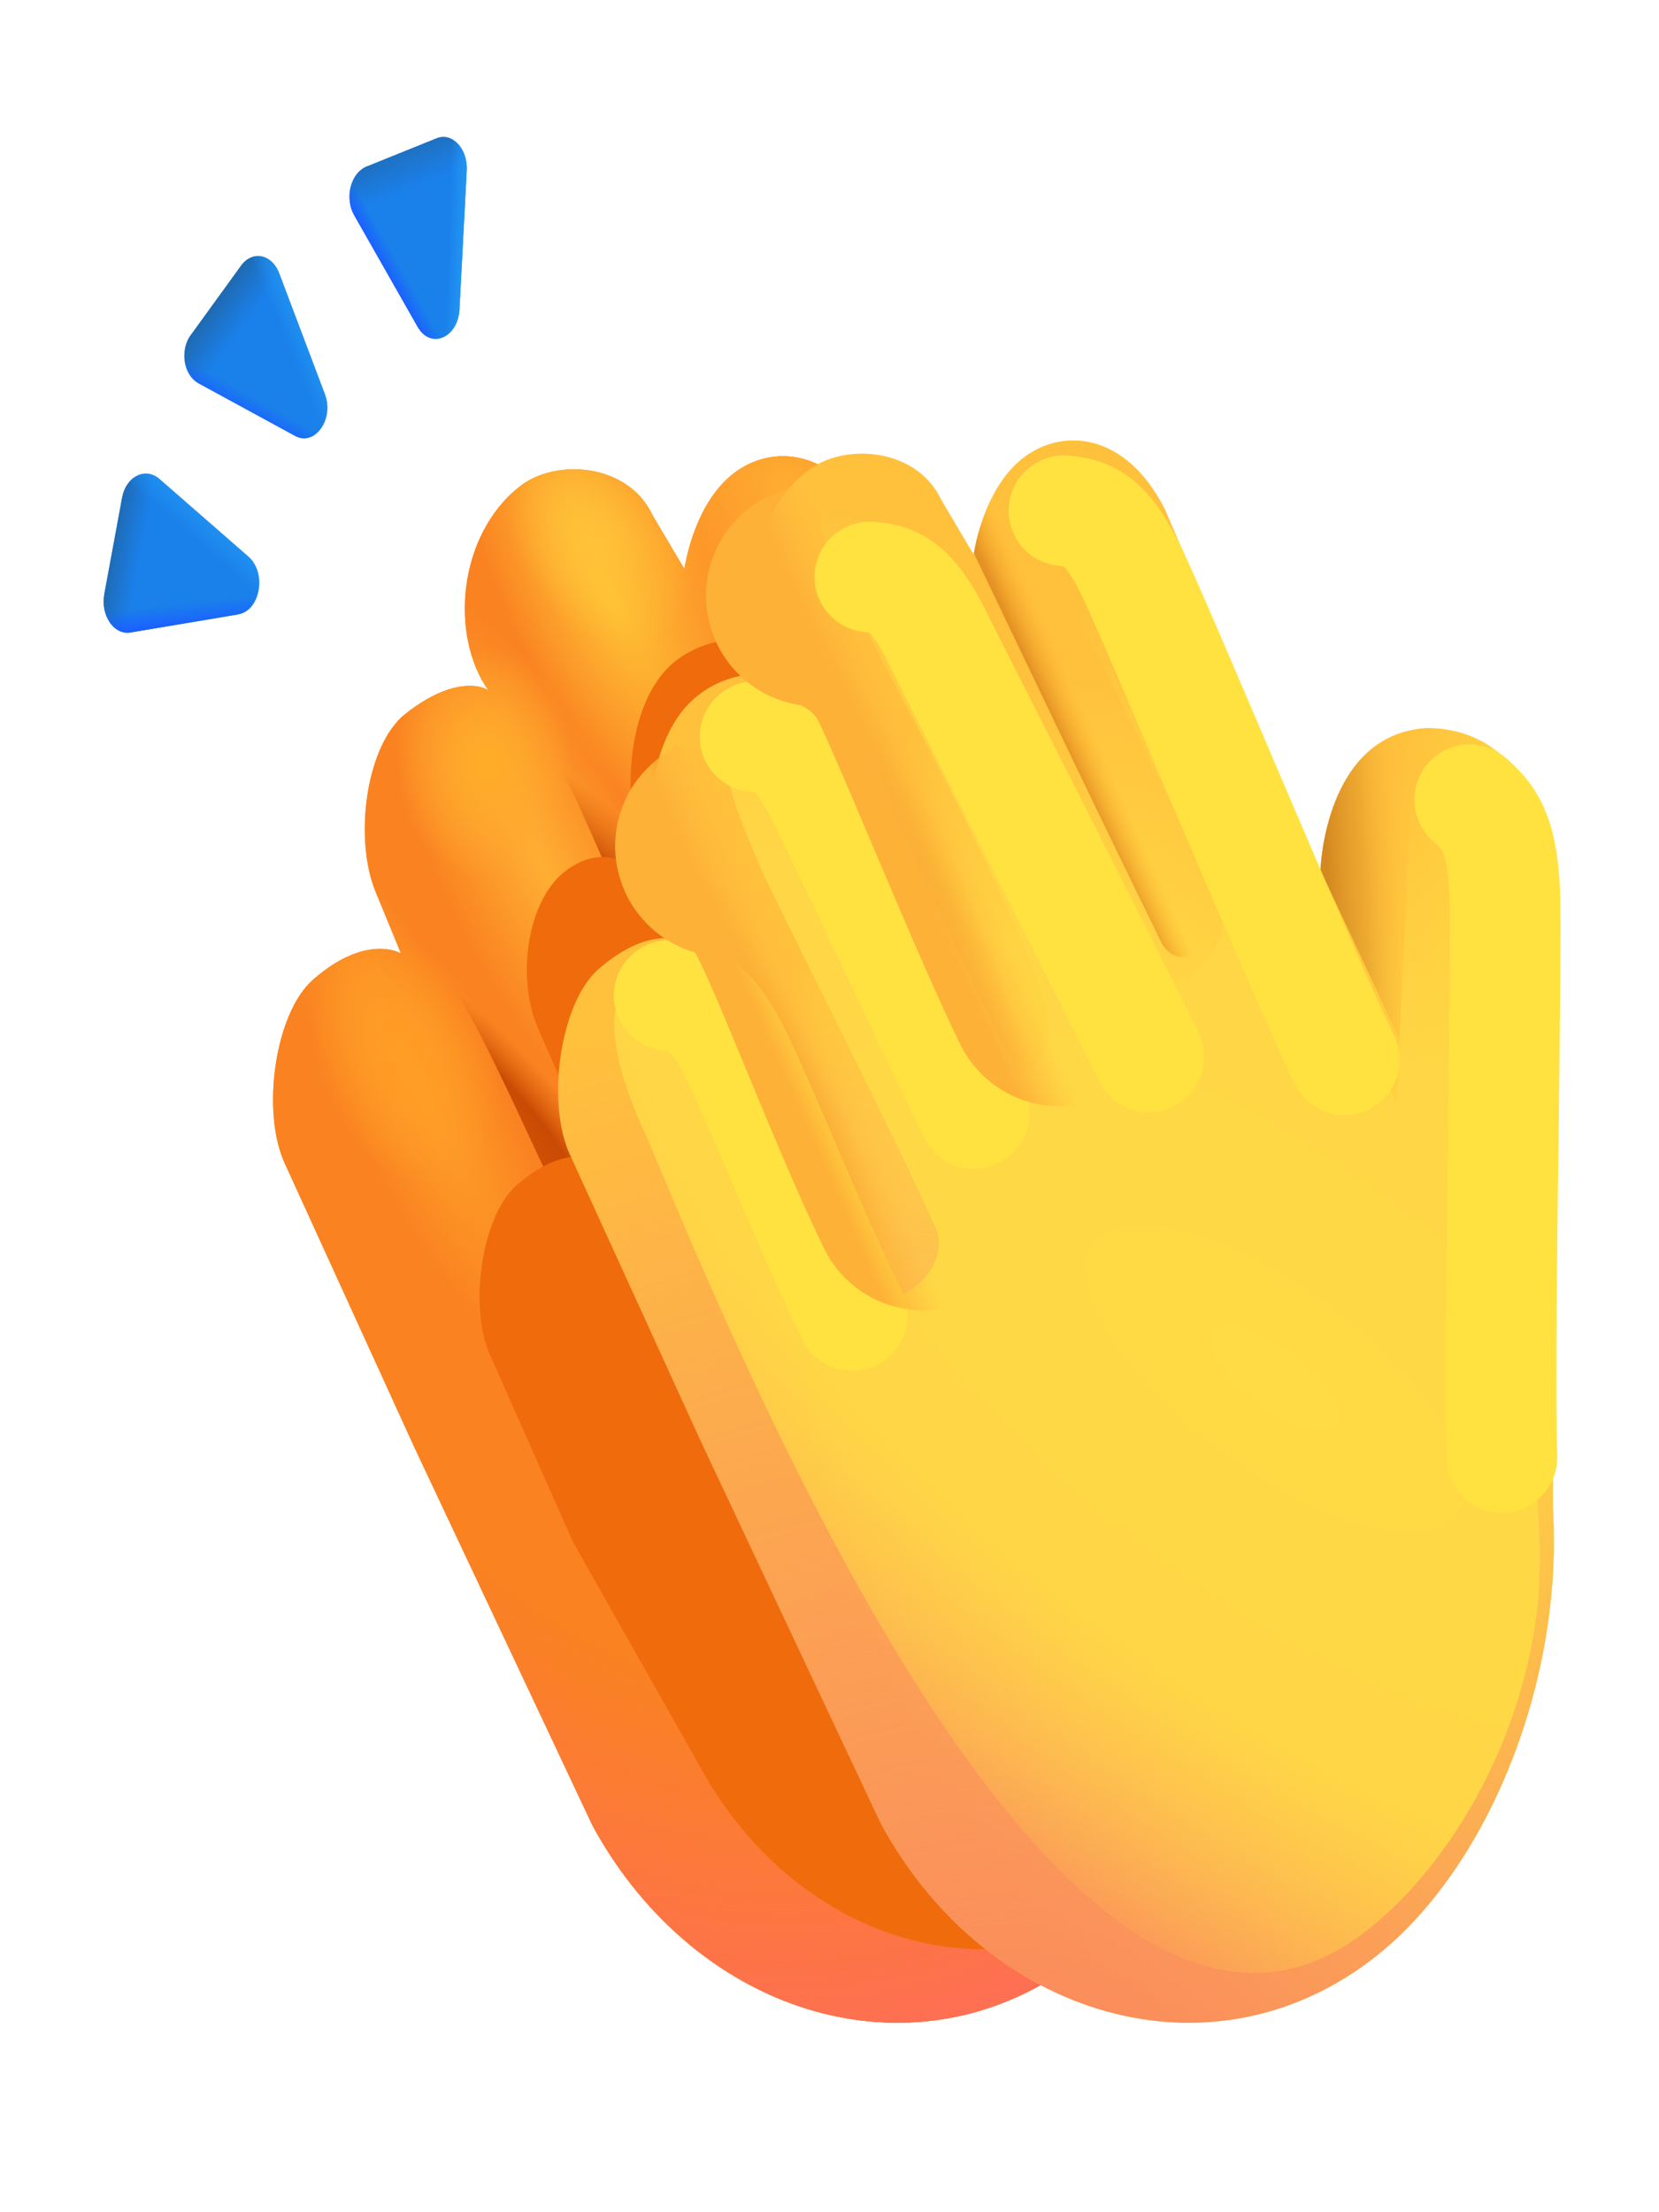 <svg width="15" height="20" viewBox="0 0 15 20" fill="none" xmlns="http://www.w3.org/2000/svg">
<g id="fluent-emoji:clapping-hands" clip-path="url(#clip0_52_244)">
<g id="Group">
<g id="Clip path group">
<mask id="mask0_52_244" style="mask-type:luminance" maskUnits="userSpaceOnUse" x="0" y="0" width="15" height="20">
<g id="f268id15">
<path id="Vector" d="M0 0.02H15V19.505H0V0.02Z" fill="white"/>
</g>
</mask>
<g mask="url(#mask0_52_244)">
<g id="Group_2">
<path id="Vector_2" d="M11.373 13.688L11.301 7.971C11.254 7.428 11.025 6.699 10.242 6.699C9.328 6.755 9.292 7.97 9.292 7.97L7.9 4.74C7.552 4.052 6.981 4.004 6.624 4.287C6.266 4.571 6.188 5.145 6.188 5.145L5.898 4.655C5.68 4.191 5.027 4.137 4.695 4.401C4.142 4.839 4.062 5.746 4.419 6.247C4.396 6.214 4.123 6.091 3.665 6.454C3.308 6.737 3.197 7.584 3.397 8.065C3.596 8.546 3.625 8.62 3.625 8.62C3.625 8.62 3.317 8.432 2.831 8.856C2.484 9.159 2.359 10.059 2.577 10.523L3.747 13.086L5.357 16.504C6.304 18.247 8.323 18.849 9.789 17.692C10.79 16.902 11.468 15.235 11.373 13.688Z" fill="#FF9D25"/>
<path id="Vector_3" d="M11.373 13.688L11.301 7.971C11.254 7.428 11.025 6.699 10.242 6.699C9.328 6.755 9.292 7.97 9.292 7.97L7.9 4.74C7.552 4.052 6.981 4.004 6.624 4.287C6.266 4.571 6.188 5.145 6.188 5.145L5.898 4.655C5.68 4.191 5.027 4.137 4.695 4.401C4.142 4.839 4.062 5.746 4.419 6.247C4.396 6.214 4.123 6.091 3.665 6.454C3.308 6.737 3.197 7.584 3.397 8.065C3.596 8.546 3.625 8.62 3.625 8.62C3.625 8.62 3.317 8.432 2.831 8.856C2.484 9.159 2.359 10.059 2.577 10.523L3.747 13.086L5.357 16.504C6.304 18.247 8.323 18.849 9.789 17.692C10.79 16.902 11.468 15.235 11.373 13.688Z" fill="url(#paint0_linear_52_244)"/>
<path id="Vector_4" d="M11.373 13.688L11.301 7.971C11.254 7.428 11.025 6.699 10.242 6.699C9.328 6.755 9.292 7.97 9.292 7.97L7.9 4.74C7.552 4.052 6.981 4.004 6.624 4.287C6.266 4.571 6.188 5.145 6.188 5.145L5.898 4.655C5.68 4.191 5.027 4.137 4.695 4.401C4.142 4.839 4.062 5.746 4.419 6.247C4.396 6.214 4.123 6.091 3.665 6.454C3.308 6.737 3.197 7.584 3.397 8.065C3.596 8.546 3.625 8.62 3.625 8.62C3.625 8.62 3.317 8.432 2.831 8.856C2.484 9.159 2.359 10.059 2.577 10.523L3.747 13.086L5.357 16.504C6.304 18.247 8.323 18.849 9.789 17.692C10.79 16.902 11.468 15.235 11.373 13.688Z" fill="url(#paint1_radial_52_244)"/>
<path id="Vector_5" d="M11.373 13.688L11.301 7.971C11.254 7.428 11.025 6.699 10.242 6.699C9.328 6.755 9.292 7.97 9.292 7.97L7.9 4.74C7.552 4.052 6.981 4.004 6.624 4.287C6.266 4.571 6.188 5.145 6.188 5.145L5.898 4.655C5.68 4.191 5.027 4.137 4.695 4.401C4.142 4.839 4.062 5.746 4.419 6.247C4.396 6.214 4.123 6.091 3.665 6.454C3.308 6.737 3.197 7.584 3.397 8.065C3.596 8.546 3.625 8.62 3.625 8.62C3.625 8.62 3.317 8.432 2.831 8.856C2.484 9.159 2.359 10.059 2.577 10.523L3.747 13.086L5.357 16.504C6.304 18.247 8.323 18.849 9.789 17.692C10.79 16.902 11.468 15.235 11.373 13.688Z" fill="url(#paint2_radial_52_244)"/>
<path id="Vector_6" d="M11.373 13.688L11.301 7.971C11.254 7.428 11.025 6.699 10.242 6.699C9.328 6.755 9.292 7.97 9.292 7.97L7.9 4.74C7.552 4.052 6.981 4.004 6.624 4.287C6.266 4.571 6.188 5.145 6.188 5.145L5.898 4.655C5.68 4.191 5.027 4.137 4.695 4.401C4.142 4.839 4.062 5.746 4.419 6.247C4.396 6.214 4.123 6.091 3.665 6.454C3.308 6.737 3.197 7.584 3.397 8.065C3.596 8.546 3.625 8.62 3.625 8.62C3.625 8.62 3.317 8.432 2.831 8.856C2.484 9.159 2.359 10.059 2.577 10.523L3.747 13.086L5.357 16.504C6.304 18.247 8.323 18.849 9.789 17.692C10.79 16.902 11.468 15.235 11.373 13.688Z" fill="url(#paint3_radial_52_244)"/>
<path id="Vector_7" d="M11.373 13.688L11.301 7.971C11.254 7.428 11.025 6.699 10.242 6.699C9.328 6.755 9.292 7.97 9.292 7.97L7.9 4.74C7.552 4.052 6.981 4.004 6.624 4.287C6.266 4.571 6.188 5.145 6.188 5.145L5.898 4.655C5.68 4.191 5.027 4.137 4.695 4.401C4.142 4.839 4.062 5.746 4.419 6.247C4.396 6.214 4.123 6.091 3.665 6.454C3.308 6.737 3.197 7.584 3.397 8.065C3.596 8.546 3.625 8.62 3.625 8.62C3.625 8.62 3.317 8.432 2.831 8.856C2.484 9.159 2.359 10.059 2.577 10.523L3.747 13.086L5.357 16.504C6.304 18.247 8.323 18.849 9.789 17.692C10.79 16.902 11.468 15.235 11.373 13.688Z" fill="url(#paint4_radial_52_244)"/>
<path id="Vector_8" d="M11.373 13.688L11.301 7.971C11.254 7.428 11.025 6.699 10.242 6.699C9.328 6.755 9.292 7.97 9.292 7.97L7.9 4.74C7.552 4.052 6.981 4.004 6.624 4.287C6.266 4.571 6.188 5.145 6.188 5.145L5.898 4.655C5.68 4.191 5.027 4.137 4.695 4.401C4.142 4.839 4.062 5.746 4.419 6.247C4.396 6.214 4.123 6.091 3.665 6.454C3.308 6.737 3.197 7.584 3.397 8.065C3.596 8.546 3.625 8.62 3.625 8.62C3.625 8.62 3.317 8.432 2.831 8.856C2.484 9.159 2.359 10.059 2.577 10.523L3.747 13.086L5.357 16.504C6.304 18.247 8.323 18.849 9.789 17.692C10.79 16.902 11.468 15.235 11.373 13.688Z" fill="url(#paint5_radial_52_244)"/>
<path id="Vector_9" d="M11.373 13.688L11.301 7.971C11.254 7.428 11.025 6.699 10.242 6.699C9.328 6.755 9.292 7.97 9.292 7.97L7.9 4.74C7.552 4.052 6.981 4.004 6.624 4.287C6.266 4.571 6.188 5.145 6.188 5.145L5.898 4.655C5.68 4.191 5.027 4.137 4.695 4.401C4.142 4.839 4.062 5.746 4.419 6.247C4.396 6.214 4.123 6.091 3.665 6.454C3.308 6.737 3.197 7.584 3.397 8.065C3.596 8.546 3.625 8.62 3.625 8.62C3.625 8.62 3.317 8.432 2.831 8.856C2.484 9.159 2.359 10.059 2.577 10.523L3.747 13.086L5.357 16.504C6.304 18.247 8.323 18.849 9.789 17.692C10.79 16.902 11.468 15.235 11.373 13.688Z" fill="url(#paint6_radial_52_244)"/>
<path id="Vector_10" d="M11.373 13.688L11.301 7.971C11.254 7.428 11.025 6.699 10.242 6.699C9.328 6.755 9.292 7.97 9.292 7.97L7.9 4.74C7.552 4.052 6.981 4.004 6.624 4.287C6.266 4.571 6.188 5.145 6.188 5.145L5.898 4.655C5.68 4.191 5.027 4.137 4.695 4.401C4.142 4.839 4.062 5.746 4.419 6.247C4.396 6.214 4.123 6.091 3.665 6.454C3.308 6.737 3.197 7.584 3.397 8.065C3.596 8.546 3.625 8.62 3.625 8.62C3.625 8.62 3.317 8.432 2.831 8.856C2.484 9.159 2.359 10.059 2.577 10.523L3.747 13.086L5.357 16.504C6.304 18.247 8.323 18.849 9.789 17.692C10.79 16.902 11.468 15.235 11.373 13.688Z" fill="url(#paint7_radial_52_244)"/>
<path id="Vector_11" d="M11.373 13.688L11.301 7.971C11.254 7.428 11.025 6.699 10.242 6.699C9.328 6.755 9.292 7.97 9.292 7.97L7.9 4.74C7.552 4.052 6.981 4.004 6.624 4.287C6.266 4.571 6.188 5.145 6.188 5.145L5.898 4.655C5.68 4.191 5.027 4.137 4.695 4.401C4.142 4.839 4.062 5.746 4.419 6.247C4.396 6.214 4.123 6.091 3.665 6.454C3.308 6.737 3.197 7.584 3.397 8.065C3.596 8.546 3.625 8.62 3.625 8.62C3.625 8.62 3.317 8.432 2.831 8.856C2.484 9.159 2.359 10.059 2.577 10.523L3.747 13.086L5.357 16.504C6.304 18.247 8.323 18.849 9.789 17.692C10.79 16.902 11.468 15.235 11.373 13.688Z" fill="url(#paint8_radial_52_244)"/>
<path id="Vector_12" fill-rule="evenodd" clip-rule="evenodd" d="M3.605 8.611C3.556 8.597 3.507 8.586 3.458 8.579C3.529 8.582 3.58 8.599 3.605 8.611ZM3.624 8.616L3.668 8.63C3.821 8.683 3.961 8.767 4.056 8.877C4.104 8.932 4.176 9.044 4.268 9.215C4.358 9.38 4.457 9.58 4.559 9.795C4.643 9.969 4.729 10.155 4.813 10.337C4.933 10.594 5.048 10.841 5.143 11.031C5.177 11.099 5.23 11.147 5.291 11.164C5.351 11.181 5.415 11.165 5.467 11.122C5.519 11.078 5.556 11.009 5.569 10.93C5.582 10.851 5.571 10.768 5.537 10.701C5.429 10.482 5.325 10.261 5.222 10.037C5.138 9.855 5.049 9.664 4.958 9.474C4.86 9.267 4.758 9.064 4.651 8.864C4.557 8.69 4.459 8.527 4.368 8.421C4.199 8.227 3.981 8.108 3.789 8.042C3.649 7.993 3.505 7.966 3.36 7.963C3.371 7.998 3.383 8.032 3.397 8.065C3.57 8.483 3.615 8.594 3.624 8.616Z" fill="url(#paint9_radial_52_244)"/>
<path id="Vector_13" fill-rule="evenodd" clip-rule="evenodd" d="M4.396 6.23C4.362 6.217 4.326 6.208 4.29 6.202C4.327 6.204 4.362 6.214 4.396 6.23ZM4.411 6.235C4.543 6.285 4.7 6.389 4.876 6.593C4.89 6.609 4.921 6.654 4.971 6.746C5.018 6.833 5.075 6.944 5.136 7.075C5.261 7.337 5.406 7.666 5.554 8.009C5.632 8.189 5.711 8.375 5.788 8.556C6.001 9.054 6.2 9.521 6.322 9.766C6.339 9.801 6.36 9.831 6.385 9.856C6.411 9.88 6.44 9.897 6.47 9.906C6.501 9.915 6.533 9.916 6.564 9.909C6.595 9.902 6.624 9.887 6.651 9.865C6.677 9.843 6.7 9.814 6.718 9.78C6.735 9.746 6.747 9.708 6.754 9.668C6.76 9.628 6.759 9.587 6.753 9.547C6.746 9.507 6.734 9.469 6.716 9.435C6.603 9.209 6.417 8.774 6.209 8.286L5.963 7.711C5.825 7.389 5.683 7.07 5.535 6.755C5.478 6.632 5.417 6.512 5.354 6.394C5.305 6.301 5.25 6.215 5.188 6.138C4.815 5.707 4.471 5.588 4.205 5.585C4.218 5.826 4.287 6.056 4.411 6.235Z" fill="url(#paint10_radial_52_244)"/>
<path id="Vector_14" fill-rule="evenodd" clip-rule="evenodd" d="M6.188 5.144L6.231 5.234L6.823 6.469C7.185 7.227 7.549 7.981 7.917 8.734C7.951 8.8 8.004 8.847 8.064 8.863C8.125 8.879 8.188 8.864 8.239 8.821C8.291 8.777 8.328 8.709 8.341 8.63C8.354 8.552 8.343 8.47 8.31 8.403C7.944 7.653 7.581 6.902 7.221 6.148L6.63 4.913L6.442 4.52L6.431 4.499C6.311 4.685 6.228 4.907 6.188 5.144Z" fill="url(#paint11_radial_52_244)"/>
<g id="Group_3" filter="url(#filter0_f_52_244)">
<path id="Vector_15" fill-rule="evenodd" clip-rule="evenodd" d="M10.853 8.343L10.92 13.606C11.007 15.029 10.383 16.564 9.462 17.29C9.289 17.427 9.107 17.538 8.92 17.622C7.91 17.636 6.903 17.029 6.325 15.965L5.181 13.941L4.437 12.264C4.234 11.832 4.35 10.995 4.673 10.713C5.125 10.319 5.411 10.495 5.411 10.495C5.411 10.495 5.041 9.721 4.856 9.274C4.67 8.828 4.769 8.147 5.102 7.883C5.527 7.546 5.875 7.943 5.896 7.974C5.618 7.484 5.595 6.383 6.109 5.975C6.418 5.73 6.978 5.673 7.181 6.104L7.451 6.56C7.451 6.56 7.523 6.026 7.855 5.762L7.883 5.742L9.004 8.344C9.004 8.344 9.028 7.574 9.515 7.283L10.336 9.186C10.336 9.186 10.358 8.437 10.825 8.13C10.838 8.203 10.847 8.275 10.853 8.343Z" fill="#F06B0C"/>
</g>
<path id="Vector_16" d="M14.041 13.642V7.867C13.994 7.319 13.689 6.582 12.898 6.582C11.975 6.64 11.939 7.867 11.939 7.867L10.532 4.603C10.181 3.909 9.604 3.86 9.243 4.146C8.882 4.432 8.803 5.013 8.803 5.013L8.51 4.518C8.29 4.049 7.631 3.994 7.295 4.261C6.737 4.703 6.655 5.62 7.016 6.126C6.993 6.092 6.589 6.026 6.255 6.335C5.882 6.68 5.782 7.477 5.984 7.962C6.185 8.447 6.214 8.523 6.214 8.523C6.214 8.523 5.903 8.333 5.412 8.761C5.061 9.067 4.936 9.977 5.156 10.445L6.338 13.033L7.964 16.486C8.92 18.247 10.96 18.855 12.441 17.686C13.451 16.889 14.137 15.204 14.041 13.642Z" fill="#FFC03C"/>
<path id="Vector_17" d="M14.041 13.642V7.867C13.994 7.319 13.689 6.582 12.898 6.582C11.975 6.64 11.939 7.867 11.939 7.867L10.532 4.603C10.181 3.909 9.604 3.86 9.243 4.146C8.882 4.432 8.803 5.013 8.803 5.013L8.51 4.518C8.29 4.049 7.631 3.994 7.295 4.261C6.737 4.703 6.655 5.62 7.016 6.126C6.993 6.092 6.589 6.026 6.255 6.335C5.882 6.68 5.782 7.477 5.984 7.962C6.185 8.447 6.214 8.523 6.214 8.523C6.214 8.523 5.903 8.333 5.412 8.761C5.061 9.067 4.936 9.977 5.156 10.445L6.338 13.033L7.964 16.486C8.92 18.247 10.96 18.855 12.441 17.686C13.451 16.889 14.137 15.204 14.041 13.642Z" fill="url(#paint12_radial_52_244)"/>
<path id="Vector_18" d="M14.041 13.642V7.867C13.994 7.319 13.689 6.582 12.898 6.582C11.975 6.64 11.939 7.867 11.939 7.867L10.532 4.603C10.181 3.909 9.604 3.86 9.243 4.146C8.882 4.432 8.803 5.013 8.803 5.013L8.51 4.518C8.29 4.049 7.631 3.994 7.295 4.261C6.737 4.703 6.655 5.62 7.016 6.126C6.993 6.092 6.589 6.026 6.255 6.335C5.882 6.68 5.782 7.477 5.984 7.962C6.185 8.447 6.214 8.523 6.214 8.523C6.214 8.523 5.903 8.333 5.412 8.761C5.061 9.067 4.936 9.977 5.156 10.445L6.338 13.033L7.964 16.486C8.92 18.247 10.96 18.855 12.441 17.686C13.451 16.889 14.137 15.204 14.041 13.642Z" fill="url(#paint13_radial_52_244)"/>
<path id="Vector_19" d="M14.041 13.642V7.867C13.994 7.319 13.689 6.582 12.898 6.582C11.975 6.64 11.939 7.867 11.939 7.867L10.532 4.603C10.181 3.909 9.604 3.86 9.243 4.146C8.882 4.432 8.803 5.013 8.803 5.013L8.51 4.518C8.29 4.049 7.631 3.994 7.295 4.261C6.737 4.703 6.655 5.62 7.016 6.126C6.993 6.092 6.589 6.026 6.255 6.335C5.882 6.68 5.782 7.477 5.984 7.962C6.185 8.447 6.214 8.523 6.214 8.523C6.214 8.523 5.903 8.333 5.412 8.761C5.061 9.067 4.936 9.977 5.156 10.445L6.338 13.033L7.964 16.486C8.92 18.247 10.96 18.855 12.441 17.686C13.451 16.889 14.137 15.204 14.041 13.642Z" fill="url(#paint14_radial_52_244)"/>
<path id="Vector_20" d="M12.899 6.583C11.975 6.64 11.939 7.867 11.939 7.867L12.818 9.743C12.818 9.743 12.356 8.04 12.899 6.583Z" fill="url(#paint15_linear_52_244)"/>
<g id="Group_4" filter="url(#filter1_f_52_244)">
<path id="Vector_21" d="M13.916 13.872L13.652 8.421C13.61 7.928 13.486 6.832 12.774 6.832L12.627 9.972L11.499 7.669L10.357 5.043C10.15 4.636 10.012 4.577 9.851 4.529C9.69 4.482 9.214 4.482 9.316 4.71C9.419 4.938 10.606 7.241 11.038 8.202C11.198 8.56 10.546 9.172 10.298 8.716C10.05 8.259 8.306 4.891 8.306 4.891C8.108 4.469 7.412 4.305 7.412 4.71C7.412 5.121 9.082 7.794 9.456 9.115C9.605 9.642 9.05 9.989 8.848 9.581C8.645 9.173 7.793 7.345 7.368 6.604C7.222 6.347 6.795 6.058 6.651 6.29C6.371 6.74 6.696 7.413 6.878 7.85C6.971 8.075 8.035 10.154 8.453 11.085C8.655 11.537 7.932 11.96 7.742 11.646C7.551 11.332 7.044 9.915 6.563 9.115C6.325 8.721 5.844 8.741 5.698 8.868C5.382 9.144 5.652 9.865 5.851 10.287C6.781 12.508 9.697 19.554 12.363 17.45C13.273 16.733 14.003 15.278 13.916 13.872Z" fill="url(#paint16_radial_52_244)"/>
</g>
<path id="Vector_22" d="M2.668 3.941L1.796 3.466C1.765 3.449 1.737 3.423 1.715 3.389C1.693 3.355 1.678 3.315 1.671 3.271C1.664 3.228 1.666 3.183 1.675 3.141C1.685 3.098 1.702 3.059 1.726 3.028L2.181 2.4C2.204 2.368 2.233 2.344 2.265 2.33C2.297 2.315 2.332 2.311 2.365 2.318C2.399 2.325 2.431 2.342 2.458 2.368C2.486 2.394 2.508 2.428 2.523 2.467L2.94 3.57C3.02 3.795 2.846 4.038 2.668 3.941Z" fill="#1A80EA"/>
<path id="Vector_23" d="M2.668 3.941L1.796 3.466C1.765 3.449 1.737 3.423 1.715 3.389C1.693 3.355 1.678 3.315 1.671 3.271C1.664 3.228 1.666 3.183 1.675 3.141C1.685 3.098 1.702 3.059 1.726 3.028L2.181 2.4C2.204 2.368 2.233 2.344 2.265 2.33C2.297 2.315 2.332 2.311 2.365 2.318C2.399 2.325 2.431 2.342 2.458 2.368C2.486 2.394 2.508 2.428 2.523 2.467L2.94 3.57C3.02 3.795 2.846 4.038 2.668 3.941Z" fill="url(#paint17_linear_52_244)"/>
<path id="Vector_24" d="M2.668 3.941L1.796 3.466C1.765 3.449 1.737 3.423 1.715 3.389C1.693 3.355 1.678 3.315 1.671 3.271C1.664 3.228 1.666 3.183 1.675 3.141C1.685 3.098 1.702 3.059 1.726 3.028L2.181 2.4C2.204 2.368 2.233 2.344 2.265 2.33C2.297 2.315 2.332 2.311 2.365 2.318C2.399 2.325 2.431 2.342 2.458 2.368C2.486 2.394 2.508 2.428 2.523 2.467L2.94 3.57C3.02 3.795 2.846 4.038 2.668 3.941Z" fill="url(#paint18_linear_52_244)"/>
<path id="Vector_25" d="M2.668 3.941L1.796 3.466C1.765 3.449 1.737 3.423 1.715 3.389C1.693 3.355 1.678 3.315 1.671 3.271C1.664 3.228 1.666 3.183 1.675 3.141C1.685 3.098 1.702 3.059 1.726 3.028L2.181 2.4C2.204 2.368 2.233 2.344 2.265 2.33C2.297 2.315 2.332 2.311 2.365 2.318C2.399 2.325 2.431 2.342 2.458 2.368C2.486 2.394 2.508 2.428 2.523 2.467L2.94 3.57C3.02 3.795 2.846 4.038 2.668 3.941Z" fill="url(#paint19_linear_52_244)"/>
<path id="Vector_26" d="M3.775 2.953L3.203 1.947C3.182 1.911 3.168 1.869 3.163 1.825C3.157 1.78 3.159 1.734 3.17 1.691C3.181 1.649 3.199 1.609 3.223 1.577C3.248 1.545 3.278 1.521 3.311 1.507L3.948 1.25C4.089 1.193 4.229 1.344 4.22 1.539L4.154 2.802C4.136 3.06 3.892 3.16 3.775 2.953Z" fill="#1A80EA"/>
<path id="Vector_27" d="M3.775 2.953L3.203 1.947C3.182 1.911 3.168 1.869 3.163 1.825C3.157 1.78 3.159 1.734 3.17 1.691C3.181 1.649 3.199 1.609 3.223 1.577C3.248 1.545 3.278 1.521 3.311 1.507L3.948 1.25C4.089 1.193 4.229 1.344 4.22 1.539L4.154 2.802C4.136 3.06 3.892 3.16 3.775 2.953Z" fill="url(#paint20_linear_52_244)"/>
<path id="Vector_28" d="M3.775 2.953L3.203 1.947C3.182 1.911 3.168 1.869 3.163 1.825C3.157 1.78 3.159 1.734 3.17 1.691C3.181 1.649 3.199 1.609 3.223 1.577C3.248 1.545 3.278 1.521 3.311 1.507L3.948 1.25C4.089 1.193 4.229 1.344 4.22 1.539L4.154 2.802C4.136 3.06 3.892 3.16 3.775 2.953Z" fill="url(#paint21_linear_52_244)"/>
<path id="Vector_29" d="M3.775 2.953L3.203 1.947C3.182 1.911 3.168 1.869 3.163 1.825C3.157 1.78 3.159 1.734 3.17 1.691C3.181 1.649 3.199 1.609 3.223 1.577C3.248 1.545 3.278 1.521 3.311 1.507L3.948 1.25C4.089 1.193 4.229 1.344 4.22 1.539L4.154 2.802C4.136 3.06 3.892 3.16 3.775 2.953Z" fill="url(#paint22_linear_52_244)"/>
<path id="Vector_30" d="M2.152 5.555L1.181 5.718C1.146 5.724 1.111 5.719 1.078 5.703C1.045 5.687 1.015 5.66 0.992 5.626C0.969 5.592 0.952 5.551 0.943 5.507C0.935 5.462 0.935 5.416 0.943 5.371L1.104 4.499C1.112 4.454 1.129 4.413 1.152 4.379C1.175 4.345 1.205 4.318 1.237 4.302C1.27 4.285 1.306 4.279 1.341 4.283C1.376 4.288 1.409 4.303 1.439 4.328L2.25 5.036C2.415 5.188 2.351 5.523 2.152 5.554V5.555Z" fill="#1A80EA"/>
<path id="Vector_31" d="M2.152 5.555L1.181 5.718C1.146 5.724 1.111 5.719 1.078 5.703C1.045 5.687 1.015 5.66 0.992 5.626C0.969 5.592 0.952 5.551 0.943 5.507C0.935 5.462 0.935 5.416 0.943 5.371L1.104 4.499C1.112 4.454 1.129 4.413 1.152 4.379C1.175 4.345 1.205 4.318 1.237 4.302C1.27 4.285 1.306 4.279 1.341 4.283C1.376 4.288 1.409 4.303 1.439 4.328L2.25 5.036C2.415 5.188 2.351 5.523 2.152 5.554V5.555Z" fill="url(#paint23_linear_52_244)"/>
<path id="Vector_32" d="M2.152 5.555L1.181 5.718C1.146 5.724 1.111 5.719 1.078 5.703C1.045 5.687 1.015 5.66 0.992 5.626C0.969 5.592 0.952 5.551 0.943 5.507C0.935 5.462 0.935 5.416 0.943 5.371L1.104 4.499C1.112 4.454 1.129 4.413 1.152 4.379C1.175 4.345 1.205 4.318 1.237 4.302C1.27 4.285 1.306 4.279 1.341 4.283C1.376 4.288 1.409 4.303 1.439 4.328L2.25 5.036C2.415 5.188 2.351 5.523 2.152 5.554V5.555Z" fill="url(#paint24_linear_52_244)"/>
<path id="Vector_33" d="M2.152 5.555L1.181 5.718C1.146 5.724 1.111 5.719 1.078 5.703C1.045 5.687 1.015 5.66 0.992 5.626C0.969 5.592 0.952 5.551 0.943 5.507C0.935 5.462 0.935 5.416 0.943 5.371L1.104 4.499C1.112 4.454 1.129 4.413 1.152 4.379C1.175 4.345 1.205 4.318 1.237 4.302C1.27 4.285 1.306 4.279 1.341 4.283C1.376 4.288 1.409 4.303 1.439 4.328L2.25 5.036C2.415 5.188 2.351 5.523 2.152 5.554V5.555Z" fill="url(#paint25_linear_52_244)"/>
<path id="Vector_34" d="M6.269 8.536C6.249 8.525 6.229 8.515 6.208 8.505C6.134 8.324 6.06 8.142 5.984 7.962C5.965 7.916 5.949 7.868 5.937 7.819C6.093 7.817 6.28 7.884 6.446 7.971C6.647 8.075 6.833 8.221 6.997 8.402C7.092 8.512 7.191 8.69 7.285 8.876C7.383 9.069 7.487 9.3 7.591 9.536C7.654 9.679 7.717 9.823 7.778 9.963C7.901 10.255 8.031 10.542 8.166 10.824C8.183 10.858 8.194 10.895 8.2 10.935C8.205 10.974 8.205 11.014 8.198 11.053C8.192 11.092 8.179 11.13 8.162 11.162C8.144 11.195 8.122 11.223 8.096 11.245C8.07 11.267 8.042 11.282 8.011 11.289C7.981 11.296 7.95 11.296 7.92 11.287C7.89 11.279 7.861 11.263 7.836 11.24C7.811 11.217 7.789 11.188 7.772 11.155C7.654 10.917 7.508 10.581 7.361 10.241C7.303 10.107 7.244 9.972 7.185 9.838C7.082 9.605 6.982 9.387 6.893 9.209C6.799 9.024 6.729 8.908 6.686 8.857C6.561 8.722 6.421 8.613 6.269 8.536Z" fill="url(#paint26_radial_52_244)"/>
<path id="Vector_35" d="M6.98 6.103C6.918 6.087 6.856 6.08 6.793 6.081C6.88 6.073 6.943 6.087 6.98 6.103Z" fill="url(#paint27_radial_52_244)"/>
<path id="Vector_36" d="M7.583 6.502C7.42 6.308 7.221 6.173 7.005 6.109C6.886 5.931 6.814 5.707 6.801 5.472C7.082 5.468 7.503 5.595 7.894 6.047C7.99 6.159 8.113 6.381 8.234 6.62C8.361 6.872 8.507 7.181 8.653 7.496C8.762 7.732 8.869 7.97 8.97 8.192C9.144 8.574 9.296 8.911 9.396 9.112C9.413 9.145 9.424 9.183 9.43 9.222C9.436 9.262 9.435 9.302 9.429 9.341C9.422 9.38 9.41 9.417 9.392 9.45C9.375 9.483 9.353 9.511 9.327 9.533C9.301 9.555 9.272 9.57 9.242 9.577C9.211 9.584 9.18 9.583 9.15 9.575C9.12 9.567 9.092 9.55 9.066 9.528C9.041 9.505 9.019 9.476 9.003 9.442C8.85 9.126 8.702 8.805 8.557 8.482C8.458 8.262 8.353 8.032 8.251 7.809C8.119 7.521 7.983 7.236 7.842 6.955C7.714 6.702 7.624 6.551 7.583 6.502Z" fill="url(#paint28_radial_52_244)"/>
<path id="Vector_37" d="M8.806 5.002L8.811 5.015L9.403 6.251C9.765 7.008 10.129 7.762 10.497 8.514C10.514 8.548 10.535 8.577 10.561 8.6C10.586 8.623 10.614 8.639 10.645 8.647C10.675 8.655 10.706 8.656 10.736 8.649C10.766 8.642 10.795 8.627 10.821 8.605C10.847 8.583 10.869 8.555 10.887 8.522C10.904 8.489 10.916 8.452 10.923 8.413C10.93 8.374 10.93 8.334 10.924 8.294C10.919 8.255 10.907 8.217 10.891 8.184C10.524 7.435 10.161 6.683 9.801 5.928C9.579 5.465 9.366 5.021 9.21 4.694L9.05 4.36C8.93 4.545 8.846 4.766 8.806 5.002Z" fill="url(#paint29_linear_52_244)"/>
<g id="Group_5" filter="url(#filter2_f_52_244)">
<path id="Vector_38" d="M6.827 6.66C7.027 6.679 7.194 6.719 7.429 7.191C7.663 7.663 8.415 9.265 8.806 10.065" stroke="#FFE240" stroke-linecap="round" stroke-linejoin="round"/>
</g>
<g id="Group_6" filter="url(#filter3_f_52_244)">
<path id="Vector_39" d="M6.05 9.001C6.25 9.02 6.418 9.06 6.652 9.532C6.887 10.004 7.314 11.095 7.705 11.893" stroke="#FFE240" stroke-linecap="round" stroke-linejoin="round"/>
</g>
<g id="Group_7" filter="url(#filter4_f_52_244)">
<path id="Vector_40" d="M6.562 7.65C6.763 7.669 6.989 7.777 7.223 8.249C7.458 8.721 7.959 10.048 8.349 10.847" stroke="url(#paint30_linear_52_244)" stroke-width="2" stroke-linecap="round" stroke-linejoin="round"/>
</g>
<g id="Group_8" filter="url(#filter5_f_52_244)">
<path id="Vector_41" d="M7.383 5.386C7.583 5.404 8.058 5.599 8.293 6.07C8.527 6.542 9.189 8.202 9.58 9.001" stroke="url(#paint31_linear_52_244)" stroke-width="2" stroke-linecap="round" stroke-linejoin="round"/>
</g>
<g id="Group_9" filter="url(#filter6_f_52_244)">
<path id="Vector_42" d="M7.865 5.216C8.065 5.234 8.233 5.275 8.467 5.747C8.701 6.218 9.995 8.754 10.386 9.553" stroke="#FFE240" stroke-linecap="round" stroke-linejoin="round"/>
</g>
<g id="Group_10" filter="url(#filter7_f_52_244)">
<path id="Vector_43" d="M9.62 4.617C9.82 4.636 9.988 4.676 10.222 5.148C10.456 5.62 11.765 8.783 12.156 9.581" stroke="#FFE240" stroke-linecap="round" stroke-linejoin="round"/>
</g>
<g id="Group_11" filter="url(#filter8_f_52_244)">
<path id="Vector_44" d="M13.288 7.23C13.454 7.376 13.584 7.52 13.606 8.08C13.628 8.641 13.548 12.23 13.58 13.176" stroke="#FFE240" stroke-linecap="round" stroke-linejoin="round"/>
</g>
</g>
</g>
</g>
</g>
</g>
<defs>
<filter id="filter0_f_52_244" x="1.836" y="3.242" width="11.591" height="16.881" filterUnits="userSpaceOnUse" color-interpolation-filters="sRGB">
<feFlood flood-opacity="0" result="BackgroundImageFix"/>
<feBlend mode="normal" in="SourceGraphic" in2="BackgroundImageFix" result="shape"/>
<feGaussianBlur stdDeviation="1.25" result="effect1_foregroundBlur_52_244"/>
</filter>
<filter id="filter1_f_52_244" x="4.553" y="3.477" width="10.37" height="15.36" filterUnits="userSpaceOnUse" color-interpolation-filters="sRGB">
<feFlood flood-opacity="0" result="BackgroundImageFix"/>
<feBlend mode="normal" in="SourceGraphic" in2="BackgroundImageFix" result="shape"/>
<feGaussianBlur stdDeviation="0.5" result="effect1_foregroundBlur_52_244"/>
</filter>
<filter id="filter2_f_52_244" x="5.327" y="5.16" width="4.979" height="6.405" filterUnits="userSpaceOnUse" color-interpolation-filters="sRGB">
<feFlood flood-opacity="0" result="BackgroundImageFix"/>
<feBlend mode="normal" in="SourceGraphic" in2="BackgroundImageFix" result="shape"/>
<feGaussianBlur stdDeviation="0.5" result="effect1_foregroundBlur_52_244"/>
</filter>
<filter id="filter3_f_52_244" x="4.55" y="7.501" width="4.655" height="5.892" filterUnits="userSpaceOnUse" color-interpolation-filters="sRGB">
<feFlood flood-opacity="0" result="BackgroundImageFix"/>
<feBlend mode="normal" in="SourceGraphic" in2="BackgroundImageFix" result="shape"/>
<feGaussianBlur stdDeviation="0.5" result="effect1_foregroundBlur_52_244"/>
</filter>
<filter id="filter4_f_52_244" x="5.062" y="6.15" width="4.787" height="6.197" filterUnits="userSpaceOnUse" color-interpolation-filters="sRGB">
<feFlood flood-opacity="0" result="BackgroundImageFix"/>
<feBlend mode="normal" in="SourceGraphic" in2="BackgroundImageFix" result="shape"/>
<feGaussianBlur stdDeviation="0.25" result="effect1_foregroundBlur_52_244"/>
</filter>
<filter id="filter5_f_52_244" x="5.883" y="3.886" width="5.198" height="6.615" filterUnits="userSpaceOnUse" color-interpolation-filters="sRGB">
<feFlood flood-opacity="0" result="BackgroundImageFix"/>
<feBlend mode="normal" in="SourceGraphic" in2="BackgroundImageFix" result="shape"/>
<feGaussianBlur stdDeviation="0.25" result="effect1_foregroundBlur_52_244"/>
</filter>
<filter id="filter6_f_52_244" x="6.365" y="3.716" width="5.521" height="7.337" filterUnits="userSpaceOnUse" color-interpolation-filters="sRGB">
<feFlood flood-opacity="0" result="BackgroundImageFix"/>
<feBlend mode="normal" in="SourceGraphic" in2="BackgroundImageFix" result="shape"/>
<feGaussianBlur stdDeviation="0.5" result="effect1_foregroundBlur_52_244"/>
</filter>
<filter id="filter7_f_52_244" x="8.12" y="3.117" width="5.536" height="7.965" filterUnits="userSpaceOnUse" color-interpolation-filters="sRGB">
<feFlood flood-opacity="0" result="BackgroundImageFix"/>
<feBlend mode="normal" in="SourceGraphic" in2="BackgroundImageFix" result="shape"/>
<feGaussianBlur stdDeviation="0.5" result="effect1_foregroundBlur_52_244"/>
</filter>
<filter id="filter8_f_52_244" x="11.788" y="5.73" width="3.322" height="8.945" filterUnits="userSpaceOnUse" color-interpolation-filters="sRGB">
<feFlood flood-opacity="0" result="BackgroundImageFix"/>
<feBlend mode="normal" in="SourceGraphic" in2="BackgroundImageFix" result="shape"/>
<feGaussianBlur stdDeviation="0.5" result="effect1_foregroundBlur_52_244"/>
</filter>
<linearGradient id="paint0_linear_52_244" x1="9.991" y1="17.907" x2="4.755" y2="10.632" gradientUnits="userSpaceOnUse">
<stop stop-color="#FF6C4C"/>
<stop offset="1" stop-color="#FF6D47" stop-opacity="0"/>
</linearGradient>
<radialGradient id="paint1_radial_52_244" cx="0" cy="0" r="1" gradientUnits="userSpaceOnUse" gradientTransform="translate(4.907 7.821) rotate(64.695) scale(2.673 0.926)">
<stop stop-color="#FFAF33"/>
<stop offset="1" stop-color="#FA8221"/>
</radialGradient>
<radialGradient id="paint2_radial_52_244" cx="0" cy="0" r="1" gradientUnits="userSpaceOnUse" gradientTransform="translate(4.38 6.908) rotate(91.603) scale(1.047 0.802)">
<stop stop-color="#FFAE28"/>
<stop offset="1" stop-color="#FFAF31" stop-opacity="0"/>
</radialGradient>
<radialGradient id="paint3_radial_52_244" cx="0" cy="0" r="1" gradientUnits="userSpaceOnUse" gradientTransform="translate(3.809 9.895) rotate(63.728) scale(2.78 0.696)">
<stop stop-color="#FE9E29"/>
<stop offset="1" stop-color="#FE9E28" stop-opacity="0"/>
</radialGradient>
<radialGradient id="paint4_radial_52_244" cx="0" cy="0" r="1" gradientUnits="userSpaceOnUse" gradientTransform="translate(3.662 9.572) rotate(68.948) scale(1.183 0.81)">
<stop stop-color="#FF9D25"/>
<stop offset="1" stop-color="#FF9F24" stop-opacity="0"/>
</radialGradient>
<radialGradient id="paint5_radial_52_244" cx="0" cy="0" r="1" gradientUnits="userSpaceOnUse" gradientTransform="translate(5.522 5.366) rotate(64.606) scale(2.528 0.947)">
<stop stop-color="#FFC133"/>
<stop offset="1" stop-color="#FFC93C" stop-opacity="0"/>
</radialGradient>
<radialGradient id="paint6_radial_52_244" cx="0" cy="0" r="1" gradientUnits="userSpaceOnUse" gradientTransform="translate(5.435 4.872) rotate(59.315) scale(1.062 0.737)">
<stop stop-color="#FFC53A"/>
<stop offset="1" stop-color="#FFC83C" stop-opacity="0"/>
</radialGradient>
<radialGradient id="paint7_radial_52_244" cx="0" cy="0" r="1" gradientUnits="userSpaceOnUse" gradientTransform="translate(7.119 6.794) rotate(90.492) scale(22.607 15.051)">
<stop offset="0.37" stop-color="#FF6C5E" stop-opacity="0"/>
<stop offset="0.54" stop-color="#FF6B5E"/>
</radialGradient>
<radialGradient id="paint8_radial_52_244" cx="0" cy="0" r="1" gradientUnits="userSpaceOnUse" gradientTransform="translate(7.075 4.377) rotate(65.879) scale(2.043 1.928)">
<stop stop-color="#FFAC31"/>
<stop offset="1" stop-color="#FFA92E" stop-opacity="0"/>
</radialGradient>
<radialGradient id="paint9_radial_52_244" cx="0" cy="0" r="1" gradientUnits="userSpaceOnUse" gradientTransform="translate(4.351 10.181) rotate(-42.391) scale(0.734 2.383)">
<stop stop-color="#DB5703"/>
<stop offset="0.595" stop-color="#C94A04"/>
<stop offset="1" stop-color="#D65A05" stop-opacity="0"/>
</radialGradient>
<radialGradient id="paint10_radial_52_244" cx="0" cy="0" r="1" gradientUnits="userSpaceOnUse" gradientTransform="translate(4.995 8.335) rotate(-50.079) scale(1.141 3.618)">
<stop stop-color="#DB5703"/>
<stop offset="0.595" stop-color="#C94A04"/>
<stop offset="1" stop-color="#D65A05" stop-opacity="0"/>
</radialGradient>
<radialGradient id="paint11_radial_52_244" cx="0" cy="0" r="1" gradientUnits="userSpaceOnUse" gradientTransform="translate(6.563 7.003) rotate(-49.654) scale(0.724 2.357)">
<stop stop-color="#DB5703"/>
<stop offset="0.595" stop-color="#C94A04"/>
<stop offset="1" stop-color="#D65A05" stop-opacity="0"/>
</radialGradient>
<radialGradient id="paint12_radial_52_244" cx="0" cy="0" r="1" gradientUnits="userSpaceOnUse" gradientTransform="translate(10.576 12.274) rotate(77.047) scale(6.404 3.385)">
<stop stop-color="#FFD945"/>
<stop offset="0.633" stop-color="#FFD343"/>
<stop offset="1" stop-color="#FFD543" stop-opacity="0"/>
</radialGradient>
<radialGradient id="paint13_radial_52_244" cx="0" cy="0" r="1" gradientUnits="userSpaceOnUse" gradientTransform="translate(14.05 9.648) rotate(96.513) scale(8.925 1.83)">
<stop stop-color="#FFE044"/>
<stop offset="1" stop-color="#FFE143" stop-opacity="0"/>
</radialGradient>
<radialGradient id="paint14_radial_52_244" cx="0" cy="0" r="1" gradientUnits="userSpaceOnUse" gradientTransform="translate(9.698 20.266) rotate(-117.987) scale(13.36 9.32)">
<stop stop-color="#FA825D"/>
<stop offset="0.883" stop-color="#F67B7D" stop-opacity="0"/>
</radialGradient>
<linearGradient id="paint15_linear_52_244" x1="12.012" y1="8.163" x2="12.973" y2="8.112" gradientUnits="userSpaceOnUse">
<stop stop-color="#D48820"/>
<stop offset="0.345" stop-color="#E39C2A" stop-opacity="0.649"/>
<stop offset="0.735" stop-color="#FFC03C" stop-opacity="0"/>
</linearGradient>
<radialGradient id="paint16_radial_52_244" cx="0" cy="0" r="1" gradientUnits="userSpaceOnUse" gradientTransform="translate(11.514 12.464) rotate(127.113) scale(5.584 14.061)">
<stop stop-color="#FFDB45"/>
<stop offset="0.484" stop-color="#FFD646"/>
<stop offset="0.915" stop-color="#FFDA45" stop-opacity="0"/>
<stop offset="0.97" stop-color="#FFDA45" stop-opacity="0"/>
</radialGradient>
<linearGradient id="paint17_linear_52_244" x1="1.824" y1="2.788" x2="2.144" y2="3.019" gradientUnits="userSpaceOnUse">
<stop stop-color="#2065A3"/>
<stop offset="1" stop-color="#2067AE" stop-opacity="0"/>
</linearGradient>
<linearGradient id="paint18_linear_52_244" x1="2.157" y1="4.03" x2="2.377" y2="3.638" gradientUnits="userSpaceOnUse">
<stop offset="0.605" stop-color="#1C60FF"/>
<stop offset="1" stop-color="#1963FF" stop-opacity="0"/>
</linearGradient>
<linearGradient id="paint19_linear_52_244" x1="2.703" y1="2.807" x2="2.495" y2="2.892" gradientUnits="userSpaceOnUse">
<stop stop-color="#2093F1"/>
<stop offset="1" stop-color="#2294F3" stop-opacity="0"/>
</linearGradient>
<linearGradient id="paint20_linear_52_244" x1="3.596" y1="1.171" x2="3.792" y2="1.668" gradientUnits="userSpaceOnUse">
<stop stop-color="#2065A3"/>
<stop offset="1" stop-color="#2067AE" stop-opacity="0"/>
</linearGradient>
<linearGradient id="paint21_linear_52_244" x1="3.457" y1="2.812" x2="3.754" y2="2.645" gradientUnits="userSpaceOnUse">
<stop offset="0.605" stop-color="#1C60FF"/>
<stop offset="1" stop-color="#1963FF" stop-opacity="0"/>
</linearGradient>
<linearGradient id="paint22_linear_52_244" x1="4.19" y1="1.875" x2="4.061" y2="1.87" gradientUnits="userSpaceOnUse">
<stop stop-color="#2093F1"/>
<stop offset="1" stop-color="#2294F3" stop-opacity="0"/>
</linearGradient>
<linearGradient id="paint23_linear_52_244" x1="0.938" y1="5.001" x2="1.26" y2="5.061" gradientUnits="userSpaceOnUse">
<stop stop-color="#2065A3"/>
<stop offset="1" stop-color="#2067AE" stop-opacity="0"/>
</linearGradient>
<linearGradient id="paint24_linear_52_244" x1="1.641" y1="5.947" x2="1.592" y2="5.464" gradientUnits="userSpaceOnUse">
<stop offset="0.605" stop-color="#1C60FF"/>
<stop offset="1" stop-color="#1963FF" stop-opacity="0"/>
</linearGradient>
<linearGradient id="paint25_linear_52_244" x1="1.833" y1="4.584" x2="1.646" y2="4.795" gradientUnits="userSpaceOnUse">
<stop stop-color="#2093F1"/>
<stop offset="1" stop-color="#2294F3" stop-opacity="0"/>
</linearGradient>
<radialGradient id="paint26_radial_52_244" cx="0" cy="0" r="1" gradientUnits="userSpaceOnUse" gradientTransform="translate(6.871 9.556) rotate(63.549) scale(2.993 0.49)">
<stop stop-color="#B64200"/>
<stop offset="1" stop-color="#FFB02E" stop-opacity="0"/>
</radialGradient>
<radialGradient id="paint27_radial_52_244" cx="0" cy="0" r="1" gradientUnits="userSpaceOnUse" gradientTransform="translate(7.881 7.527) rotate(63.894) scale(3.529 0.573)">
<stop stop-color="#B64200"/>
<stop offset="1" stop-color="#FFB02E" stop-opacity="0"/>
</radialGradient>
<radialGradient id="paint28_radial_52_244" cx="0" cy="0" r="1" gradientUnits="userSpaceOnUse" gradientTransform="translate(7.881 7.527) rotate(63.894) scale(3.529 0.573)">
<stop stop-color="#B64200"/>
<stop offset="1" stop-color="#FFB02E" stop-opacity="0"/>
</radialGradient>
<linearGradient id="paint29_linear_52_244" x1="9.463" y1="6.375" x2="9.913" y2="6.174" gradientUnits="userSpaceOnUse">
<stop stop-color="#E49224"/>
<stop offset="0.589" stop-color="#FFB02E" stop-opacity="0"/>
</linearGradient>
<linearGradient id="paint30_linear_52_244" x1="6.753" y1="8.963" x2="7.747" y2="8.524" gradientUnits="userSpaceOnUse">
<stop stop-color="#FDB137"/>
<stop offset="0.447" stop-color="#FFBA3C" stop-opacity="0"/>
<stop offset="1" stop-color="#FCAD33" stop-opacity="0"/>
</linearGradient>
<linearGradient id="paint31_linear_52_244" x1="7.822" y1="6.785" x2="8.816" y2="6.346" gradientUnits="userSpaceOnUse">
<stop stop-color="#FDB137"/>
<stop offset="0.447" stop-color="#FFBA3C" stop-opacity="0"/>
<stop offset="1" stop-color="#FCAD33" stop-opacity="0"/>
</linearGradient>
<clipPath id="clip0_52_244">
<rect width="15" height="19.485" fill="white" transform="translate(0 0.02)"/>
</clipPath>
</defs>
</svg>
